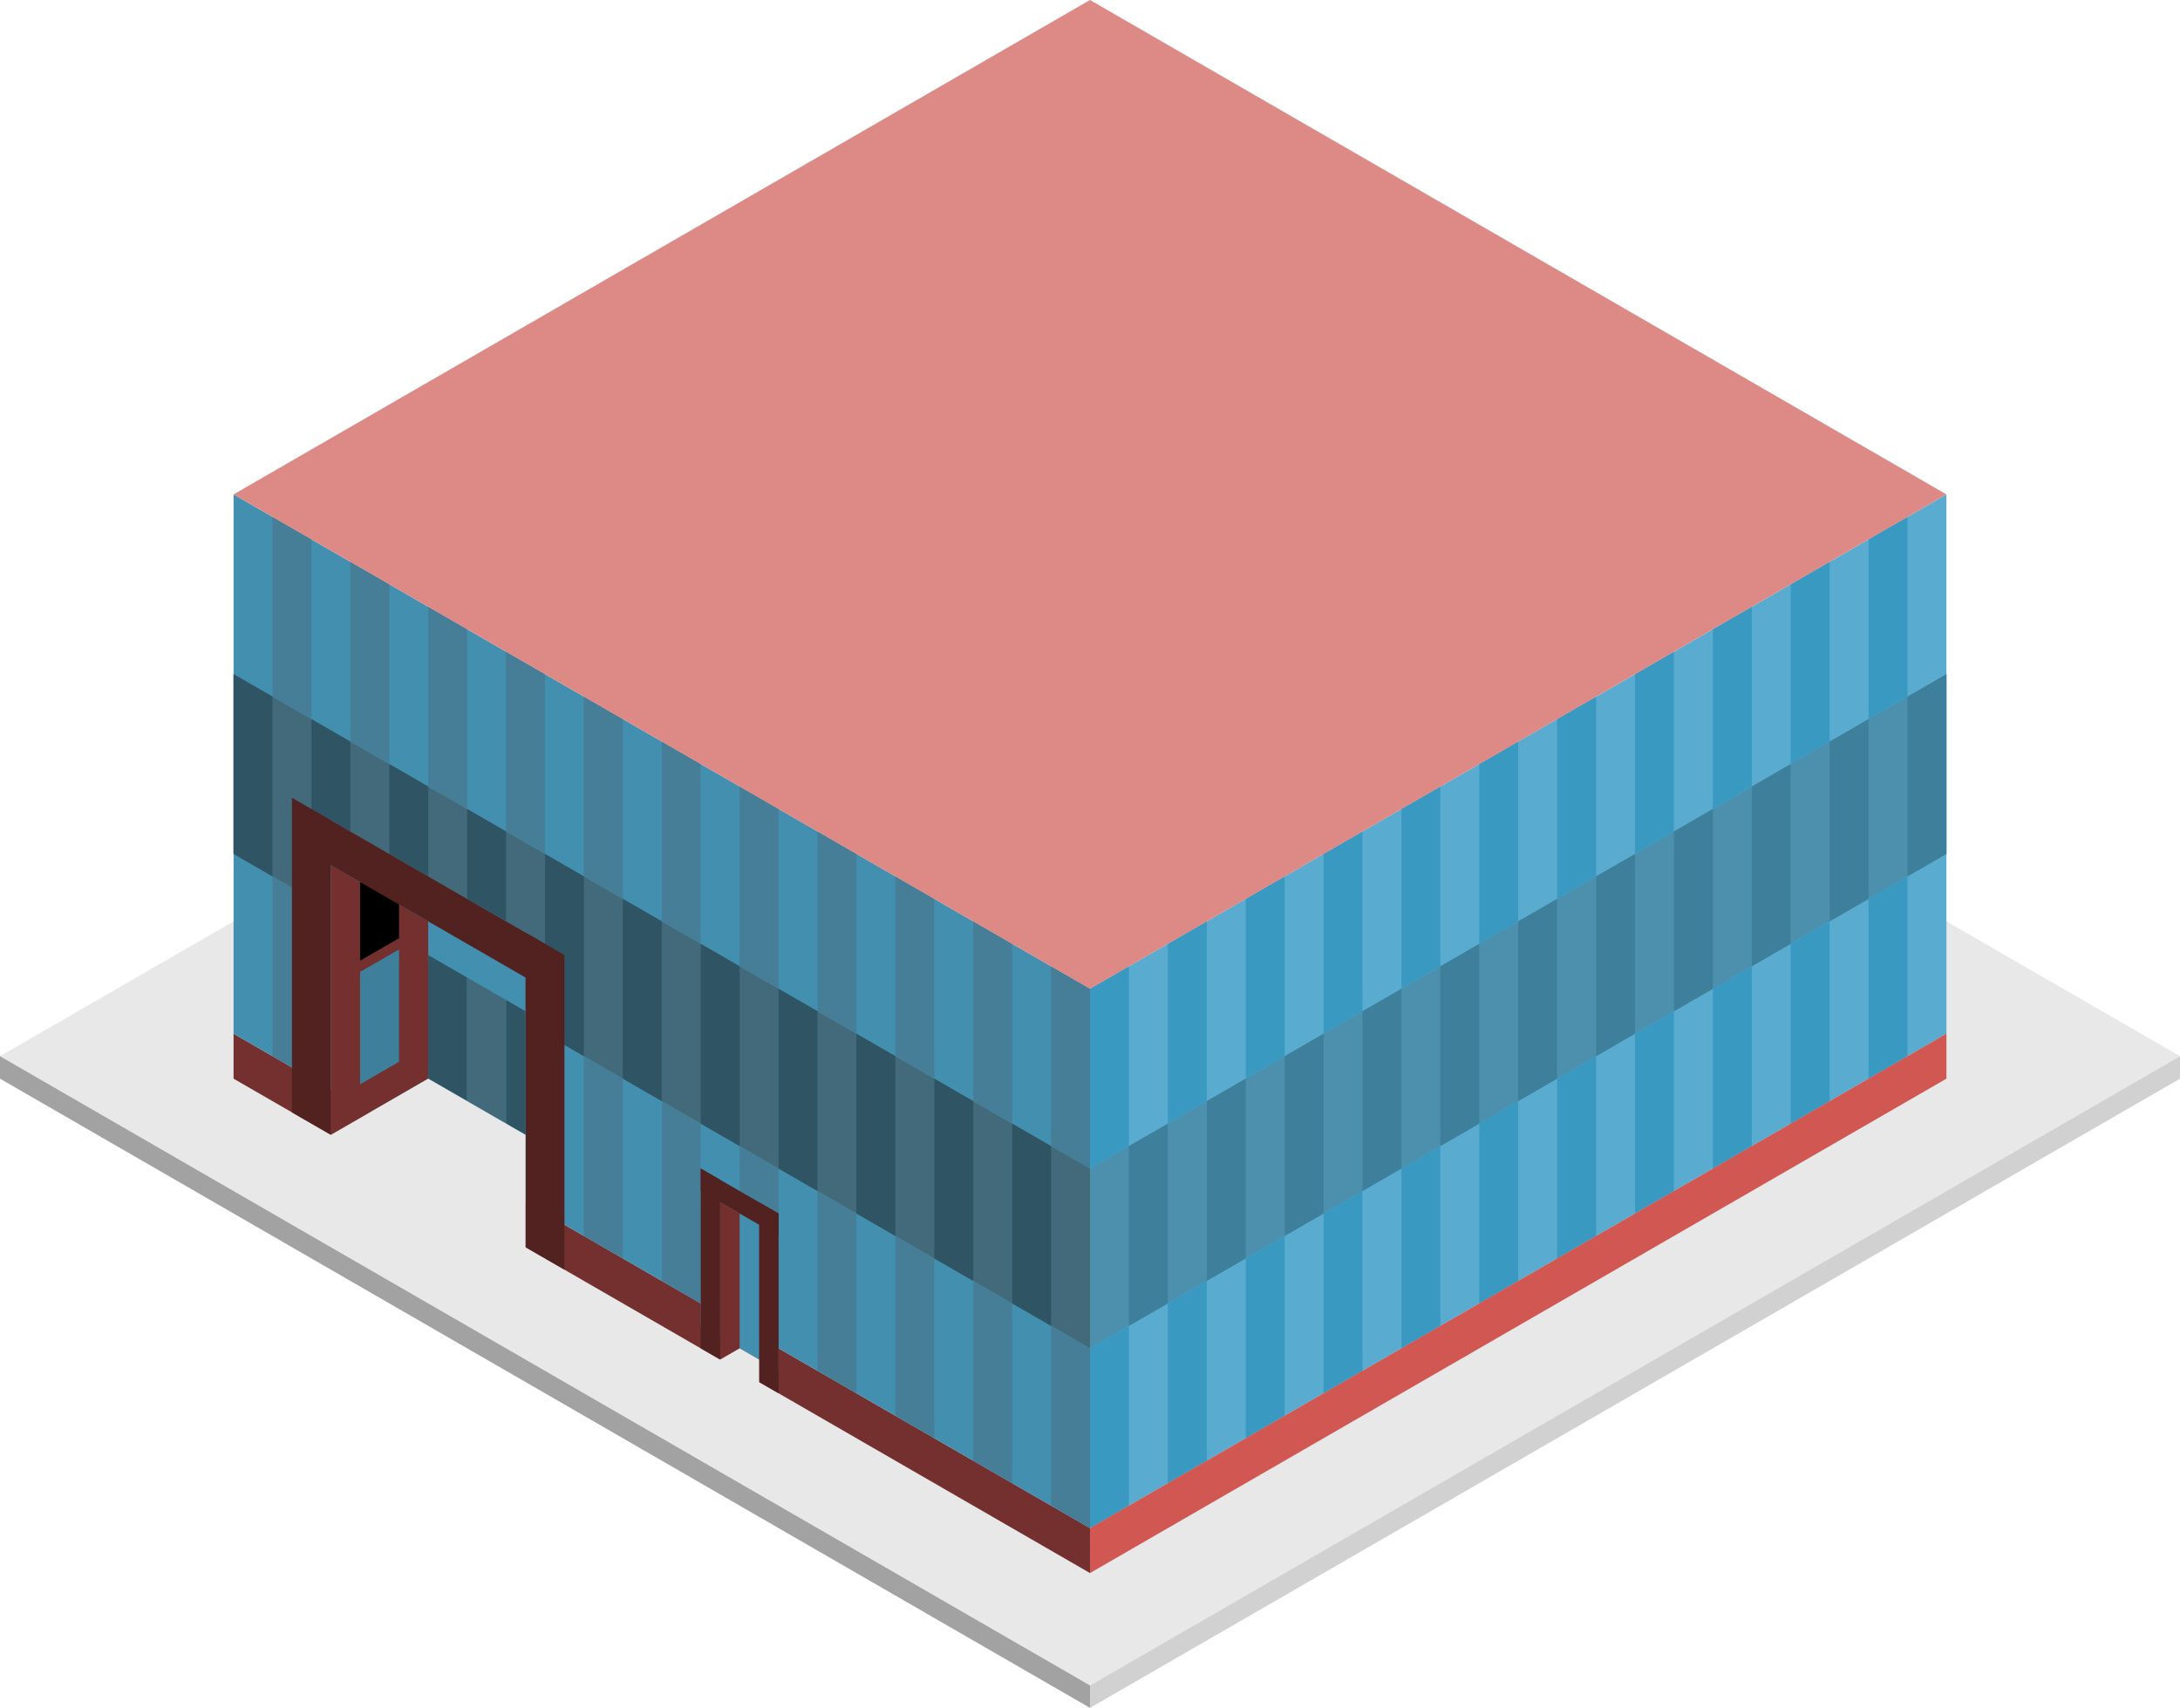 <svg id="Layer_1" data-name="Layer 1" xmlns="http://www.w3.org/2000/svg" viewBox="0 0 280 219.393">
  <defs>
    <style>
      .cls-1 {
        fill: #e8e8e8;
      }

      .exterior-L-prim {
        fill: #73302e;
      }

      .curtain-R-prim-light-2 {
        fill: #59acd0;
      }

      .curtain-L-prim-light-2 {
        fill: #438fb0;
      }

      .curtain-R-prim-dark-light {
        fill: #4d90ad;
      }

      .curtain-L-prim-dark-light {
        fill: #426a7a;
      }

      .curtain-R-prim-dark-2 {
        fill: #3e809c;
      }

      .curtain-R-prim-light-dark {
        fill: #3999c1;
      }

      .curtain-L-prim-light-dark {
        fill: #467e97;
      }

      .curtain-L-prim-dark-2 {
        fill: #2f5565;
      }

      .exterior-L-dark {
        fill: #512220;
      }

      .exterior-R-prim {
        fill: #d05752;
      }

      .cls-2 {
        fill: #d1d1d1;
      }

      .cls-3 {
        fill: #a2a2a2;
      }

      .top-prim {
        fill: #dd8a87;
      }
    </style>
  </defs>
  <title>Artboard 11</title>
  <g id="Group">
    <path id="Path" class="cls-1" d="M140,216.506l140-80.829L140,54.848,0,135.677Z"/>
    <path id="Path-2" data-name="Path" class="exterior-L-prim" d="M30,132.791v5.774l110,63.509v-5.774Z"/>
    <path id="Path-3" data-name="Path" class="curtain-R-prim-light-2" d="M140,196.299v-69.282L250,63.509v69.282Z"/>
    <path id="Path-4" data-name="Path" class="curtain-L-prim-light-2" d="M140,196.299v-69.282L30,63.509v69.282Z"/>
    <path id="Path-5" data-name="Path" class="curtain-R-prim-dark-light" d="M140,150.111,250,86.603v23.094L140,173.205Z"/>
    <path id="Path-6" data-name="Path" class="curtain-L-prim-dark-light" d="M140,150.111,30,86.603v23.094l110,63.508Z"/>
    <path id="Path-7" data-name="Path" class="curtain-R-prim-dark-2" d="M55,112.583l-5-2.887v17.32l5,2.887Z"/>
    <path id="Path-8" data-name="Path" class="curtain-R-prim-dark-2" d="M45,106.81l-5-2.887v17.32l5,2.887Z"/>
    <path id="Path-9" data-name="Path" class="curtain-R-prim-light-dark" d="M140,173.205l5-2.887v23.094l-5,2.887Z"/>
    <path id="Path-10" data-name="Path" class="curtain-R-prim-light-dark" d="M180,150.111l5-2.887v23.094l-5,2.887Z"/>
    <path id="Path-11" data-name="Path" class="curtain-R-prim-light-dark" d="M220,127.017l5-2.887v23.094l-5,2.887Z"/>
    <path id="Path-12" data-name="Path" class="curtain-R-prim-light-dark" d="M160,161.658l5-2.887v23.094l-5,2.887Z"/>
    <path id="Path-13" data-name="Path" class="curtain-R-prim-light-dark" d="M200,138.564l5-2.887v23.094l-5,2.887Z"/>
    <path id="Path-14" data-name="Path" class="curtain-R-prim-light-dark" d="M240,115.47l5-2.887v23.094l-5,2.887Z"/>
    <path id="Path-15" data-name="Path" class="curtain-R-prim-light-dark" d="M150,167.432l5-2.887v23.094l-5,2.887Z"/>
    <path id="Path-16" data-name="Path" class="curtain-R-prim-light-dark" d="M190,144.338l5-2.887v23.094l-5,2.887Z"/>
    <path id="Path-17" data-name="Path" class="curtain-R-prim-light-dark" d="M230,121.244l5-2.887v23.094l-5,2.887Z"/>
    <path id="Path-18" data-name="Path" class="curtain-R-prim-light-dark" d="M170,155.885l5-2.887v23.094l-5,2.887Z"/>
    <path id="Path-19" data-name="Path" class="curtain-R-prim-light-dark" d="M210,132.791l5-2.887v23.094l-5,2.887Z"/>
    <path id="Path-20" data-name="Path" class="curtain-L-prim-light-dark" d="M140,173.205l-5-2.887v23.094l5,2.887Z"/>
    <path id="Path-21" data-name="Path" class="curtain-L-prim-light-dark" d="M100,150.111l-5-2.887v23.094l5,2.887Z"/>
    <path id="Path-22" data-name="Path" class="curtain-L-prim-light-dark" d="M60,127.017,55,124.13v23.094l5,2.887Z"/>
    <path id="Path-23" data-name="Path" class="curtain-L-prim-light-dark" d="M120,161.658l-5-2.887v23.094l5,2.887Z"/>
    <path id="Path-24" data-name="Path" class="curtain-L-prim-light-dark" d="M80,138.564l-5-2.887v23.094l5,2.887Z"/>
    <path id="Path-25" data-name="Path" class="curtain-L-prim-light-dark" d="M40,115.47l-5-2.887v23.094l5,2.887Z"/>
    <path id="Path-26" data-name="Path" class="curtain-L-prim-light-dark" d="M130,167.432l-5-2.887v23.094l5,2.887Z"/>
    <path id="Path-27" data-name="Path" class="curtain-L-prim-light-dark" d="M90,144.338l-5-2.887v23.094l5,2.887Z"/>
    <path id="Path-28" data-name="Path" class="curtain-L-prim-light-dark" d="M50,121.244l-5-2.887v23.094l5,2.887Z"/>
    <path id="Path-29" data-name="Path" class="curtain-L-prim-light-dark" d="M110,155.885l-5-2.887v23.094l5,2.887Z"/>
    <path id="Path-30" data-name="Path" class="curtain-L-prim-light-dark" d="M70,132.791l-5-2.887v23.094l5,2.887Z"/>
    <path id="Path-31" data-name="Path" class="curtain-R-prim-light-dark" d="M140,127.017l5-2.887v23.094l-5,2.887Z"/>
    <path id="Path-32" data-name="Path" class="curtain-R-prim-light-dark" d="M180,103.923l5-2.887V124.13l-5,2.887Z"/>
    <path id="Path-33" data-name="Path" class="curtain-R-prim-light-dark" d="M220,80.829l5-2.887v23.094l-5,2.887Z"/>
    <path id="Path-34" data-name="Path" class="curtain-R-prim-light-dark" d="M160,115.47l5-2.887v23.094l-5,2.887Z"/>
    <path id="Path-35" data-name="Path" class="curtain-R-prim-light-dark" d="M200,92.376l5-2.887v23.094l-5,2.887Z"/>
    <path id="Path-36" data-name="Path" class="curtain-R-prim-light-dark" d="M240,69.282l5-2.887V89.489l-5,2.887Z"/>
    <path id="Path-37" data-name="Path" class="curtain-R-prim-light-dark" d="M150,121.244l5-2.887v23.094l-5,2.887Z"/>
    <path id="Path-38" data-name="Path" class="curtain-R-prim-light-dark" d="M190,98.15l5-2.887v23.094l-5,2.887Z"/>
    <path id="Path-39" data-name="Path" class="curtain-R-prim-light-dark" d="M230,75.056l5-2.887V95.263L230,98.15Z"/>
    <path id="Path-40" data-name="Path" class="curtain-R-prim-light-dark" d="M170,109.697l5-2.887v23.094l-5,2.887Z"/>
    <path id="Path-41" data-name="Path" class="curtain-R-prim-light-dark" d="M210,86.603l5-2.887V106.81l-5,2.887Z"/>
    <path id="Path-42" data-name="Path" class="curtain-L-prim-light-dark" d="M140,127.017l-5-2.887v23.094l5,2.887Z"/>
    <path id="Path-43" data-name="Path" class="curtain-L-prim-light-dark" d="M100,103.923l-5-2.887V124.13l5,2.887Z"/>
    <path id="Path-44" data-name="Path" class="curtain-L-prim-light-dark" d="M60,80.829l-5-2.887v23.094l5,2.887Z"/>
    <path id="Path-45" data-name="Path" class="curtain-L-prim-light-dark" d="M120,115.47l-5-2.887v23.094l5,2.887Z"/>
    <path id="Path-46" data-name="Path" class="curtain-L-prim-light-dark" d="M80,92.376l-5-2.887v23.094l5,2.887Z"/>
    <path id="Path-47" data-name="Path" class="curtain-L-prim-light-dark" d="M40,69.282l-5-2.887V89.489l5,2.887Z"/>
    <path id="Path-48" data-name="Path" class="curtain-L-prim-light-dark" d="M130,121.244l-5-2.887v23.094l5,2.887Z"/>
    <path id="Path-49" data-name="Path" class="curtain-L-prim-light-dark" d="M90,98.15l-5-2.887v23.094l5,2.887Z"/>
    <path id="Path-50" data-name="Path" class="curtain-L-prim-light-dark" d="M50,75.056l-5-2.887V95.263L50,98.15Z"/>
    <path id="Path-51" data-name="Path" class="curtain-L-prim-light-dark" d="M110,109.697l-5-2.887v23.094l5,2.887Z"/>
    <path id="Path-52" data-name="Path" class="curtain-L-prim-light-dark" d="M70,86.603l-5-2.887V106.81l5,2.887Z"/>
    <path id="Path-53" data-name="Path" class="curtain-R-prim-dark-2" d="M145,147.224l5-2.887v23.094l-5,2.887Z"/>
    <path id="Path-54" data-name="Path" class="curtain-R-prim-dark-2" d="M185,124.13l5-2.887v23.094l-5,2.887Z"/>
    <path id="Path-55" data-name="Path" class="curtain-R-prim-dark-2" d="M225,101.036l5-2.887v23.094l-5,2.887Z"/>
    <path id="Path-56" data-name="Path" class="curtain-R-prim-dark-2" d="M165,135.677l5-2.887v23.094l-5,2.887Z"/>
    <path id="Path-57" data-name="Path" class="curtain-R-prim-dark-2" d="M205,112.583l5-2.887v23.094l-5,2.887Z"/>
    <path id="Path-58" data-name="Path" class="curtain-R-prim-dark-2" d="M245,89.489l5-2.887v23.094l-5,2.887Z"/>
    <path id="Path-59" data-name="Path" class="curtain-R-prim-dark-2" d="M155,141.451l5-2.887v23.094l-5,2.887Z"/>
    <path id="Path-60" data-name="Path" class="curtain-R-prim-dark-2" d="M195,118.357l5-2.887v23.094l-5,2.887Z"/>
    <path id="Path-61" data-name="Path" class="curtain-R-prim-dark-2" d="M235,95.263l5-2.887V115.47l-5,2.887Z"/>
    <path id="Path-62" data-name="Path" class="curtain-R-prim-dark-2" d="M175,129.904l5-2.887v23.094l-5,2.887Z"/>
    <path id="Path-63" data-name="Path" class="curtain-R-prim-dark-2" d="M215,106.81l5-2.887v23.094l-5,2.887Z"/>
    <path id="Path-64" data-name="Path" class="curtain-L-prim-dark-2" d="M135,147.224l-5-2.887v23.094l5,2.887Z"/>
    <path id="Path-65" data-name="Path" class="curtain-L-prim-dark-2" d="M95,124.13l-5-2.887v23.094l5,2.887Z"/>
    <path id="Path-66" data-name="Path" class="curtain-L-prim-dark-2" d="M55,101.036,50,98.15v23.094l5,2.887Z"/>
    <path id="Path-67" data-name="Path" class="curtain-L-prim-dark-2" d="M115,135.677l-5-2.887v23.094l5,2.887Z"/>
    <path id="Path-68" data-name="Path" class="curtain-L-prim-dark-2" d="M75,112.583l-5-2.887v23.094l5,2.887Z"/>
    <path id="Path-69" data-name="Path" class="curtain-L-prim-dark-2" d="M35,89.489l-5-2.887v23.094l5,2.887Z"/>
    <path id="Path-70" data-name="Path" class="curtain-L-prim-dark-2" d="M125,141.451l-5-2.887v23.094l5,2.887Z"/>
    <path id="Path-71" data-name="Path" class="curtain-L-prim-dark-2" d="M85,118.357,80,115.47v23.094l5,2.887Z"/>
    <path id="Path-72" data-name="Path" class="curtain-L-prim-dark-2" d="M45,95.263l-5-2.887V115.47l5,2.887Z"/>
    <path id="Path-73" data-name="Path" class="curtain-L-prim-dark-2" d="M105,129.904l-5-2.887v23.094l5,2.887Z"/>
    <path id="Path-74" data-name="Path" class="curtain-L-prim-dark-2" d="M65,106.81l-5-2.887v23.094l5,2.887Z"/>
    <path id="Path-75" data-name="Path" class="curtain-R-prim-dark-2" d="M65,118.357,60,115.47v17.32l5,2.887Z"/>
    <path id="Path-76" data-name="Path" class="curtain-L-prim-light-2" d="M70,121.244l-30-17.32v34.641l30,17.32Z"/>
    <path id="Path-77" data-name="Path" class="curtain-L-prim-light-2" d="M90,170.318V150.111l10,5.774v20.207Z"/>
    <path id="Path-78" data-name="Path" class="exterior-L-dark" d="M42.5,145.781l-5-2.887V102.48l5,2.887Z"/>
    <path id="Path-79" data-name="Path" class="exterior-L-dark" d="M92.5,174.649,90,173.205V150.111l2.5,1.443Z"/>
    <path id="Path-80" data-name="Path" class="exterior-L-dark" d="M100,178.979l-2.5-1.443V154.441l2.5,1.443Z"/>
    <path id="Path-81" data-name="Path" class="exterior-L-dark" d="M67.5,160.215l5,2.887V122.687l-5-2.887Z"/>
    <path id="Path-82" data-name="Path" class="exterior-L-prim" d="M42.5,145.781,55,138.564V118.357L42.5,111.14Z"/>
    <path id="Path-83" data-name="Path" class="curtain-R-prim-dark-3" d="M51.25,120.522l-5,2.887V113.305l5-2.887Z"/>
    <path id="Path-84" data-name="Path" class="curtain-R-prim-dark-2" d="M51.25,136.399l-5,2.887V124.852l5-2.887Z"/>
    <path id="Path-85" data-name="Path" class="curtain-L-prim-dark-2" d="M60,125.574l-5-2.887v15.877l5,2.887Z"/>
    <path id="Path-86" data-name="Path" class="curtain-L-prim-dark-light" d="M65,128.46l-5-2.887v15.877l5,2.887Z"/>
    <path id="Path-87" data-name="Path" class="curtain-L-prim-dark-2" d="M67.5,129.904,65,128.46v15.877l2.5,1.443Z"/>
    <path id="Path-88" data-name="Path" class="exterior-L-dark" d="M40,109.697l30,17.32v-5.774l-30-17.32Z"/>
    <path id="Path-89" data-name="Path" class="exterior-L-dark" d="M90,152.998l10,5.774v-2.887l-10-5.774Z"/>
    <path id="Path-90" data-name="Path" class="cls-1" d="M40,147.224l15-8.66,12.5,7.217v17.32Z"/>
    <path id="Path-91" data-name="Path" class="exterior-L-prim" d="M92.5,174.649l2.5-1.443v-17.32l-2.5-1.443Z"/>
    <path id="Path-92" data-name="Path" class="cls-1" d="M90,176.092l5-2.887,2.5,1.443v5.774Z"/>
    <path id="Path-93" data-name="Path" class="exterior-R-prim" d="M140,202.073l110-63.509v-5.774L140,196.299Z"/>
    <path id="Path-94" data-name="Path" class="cls-2" d="M140,216.506v2.887l140-80.829v-2.887Z"/>
    <path id="Path-95" data-name="Path" class="cls-3" d="M0,135.677v2.887l140,80.829v-2.887Z"/>
    <path id="anchor_30_127.017_220" class="top-prim" d="M30,63.509l110,63.508L250,63.509,140,0Z"/>
  </g>
</svg>
